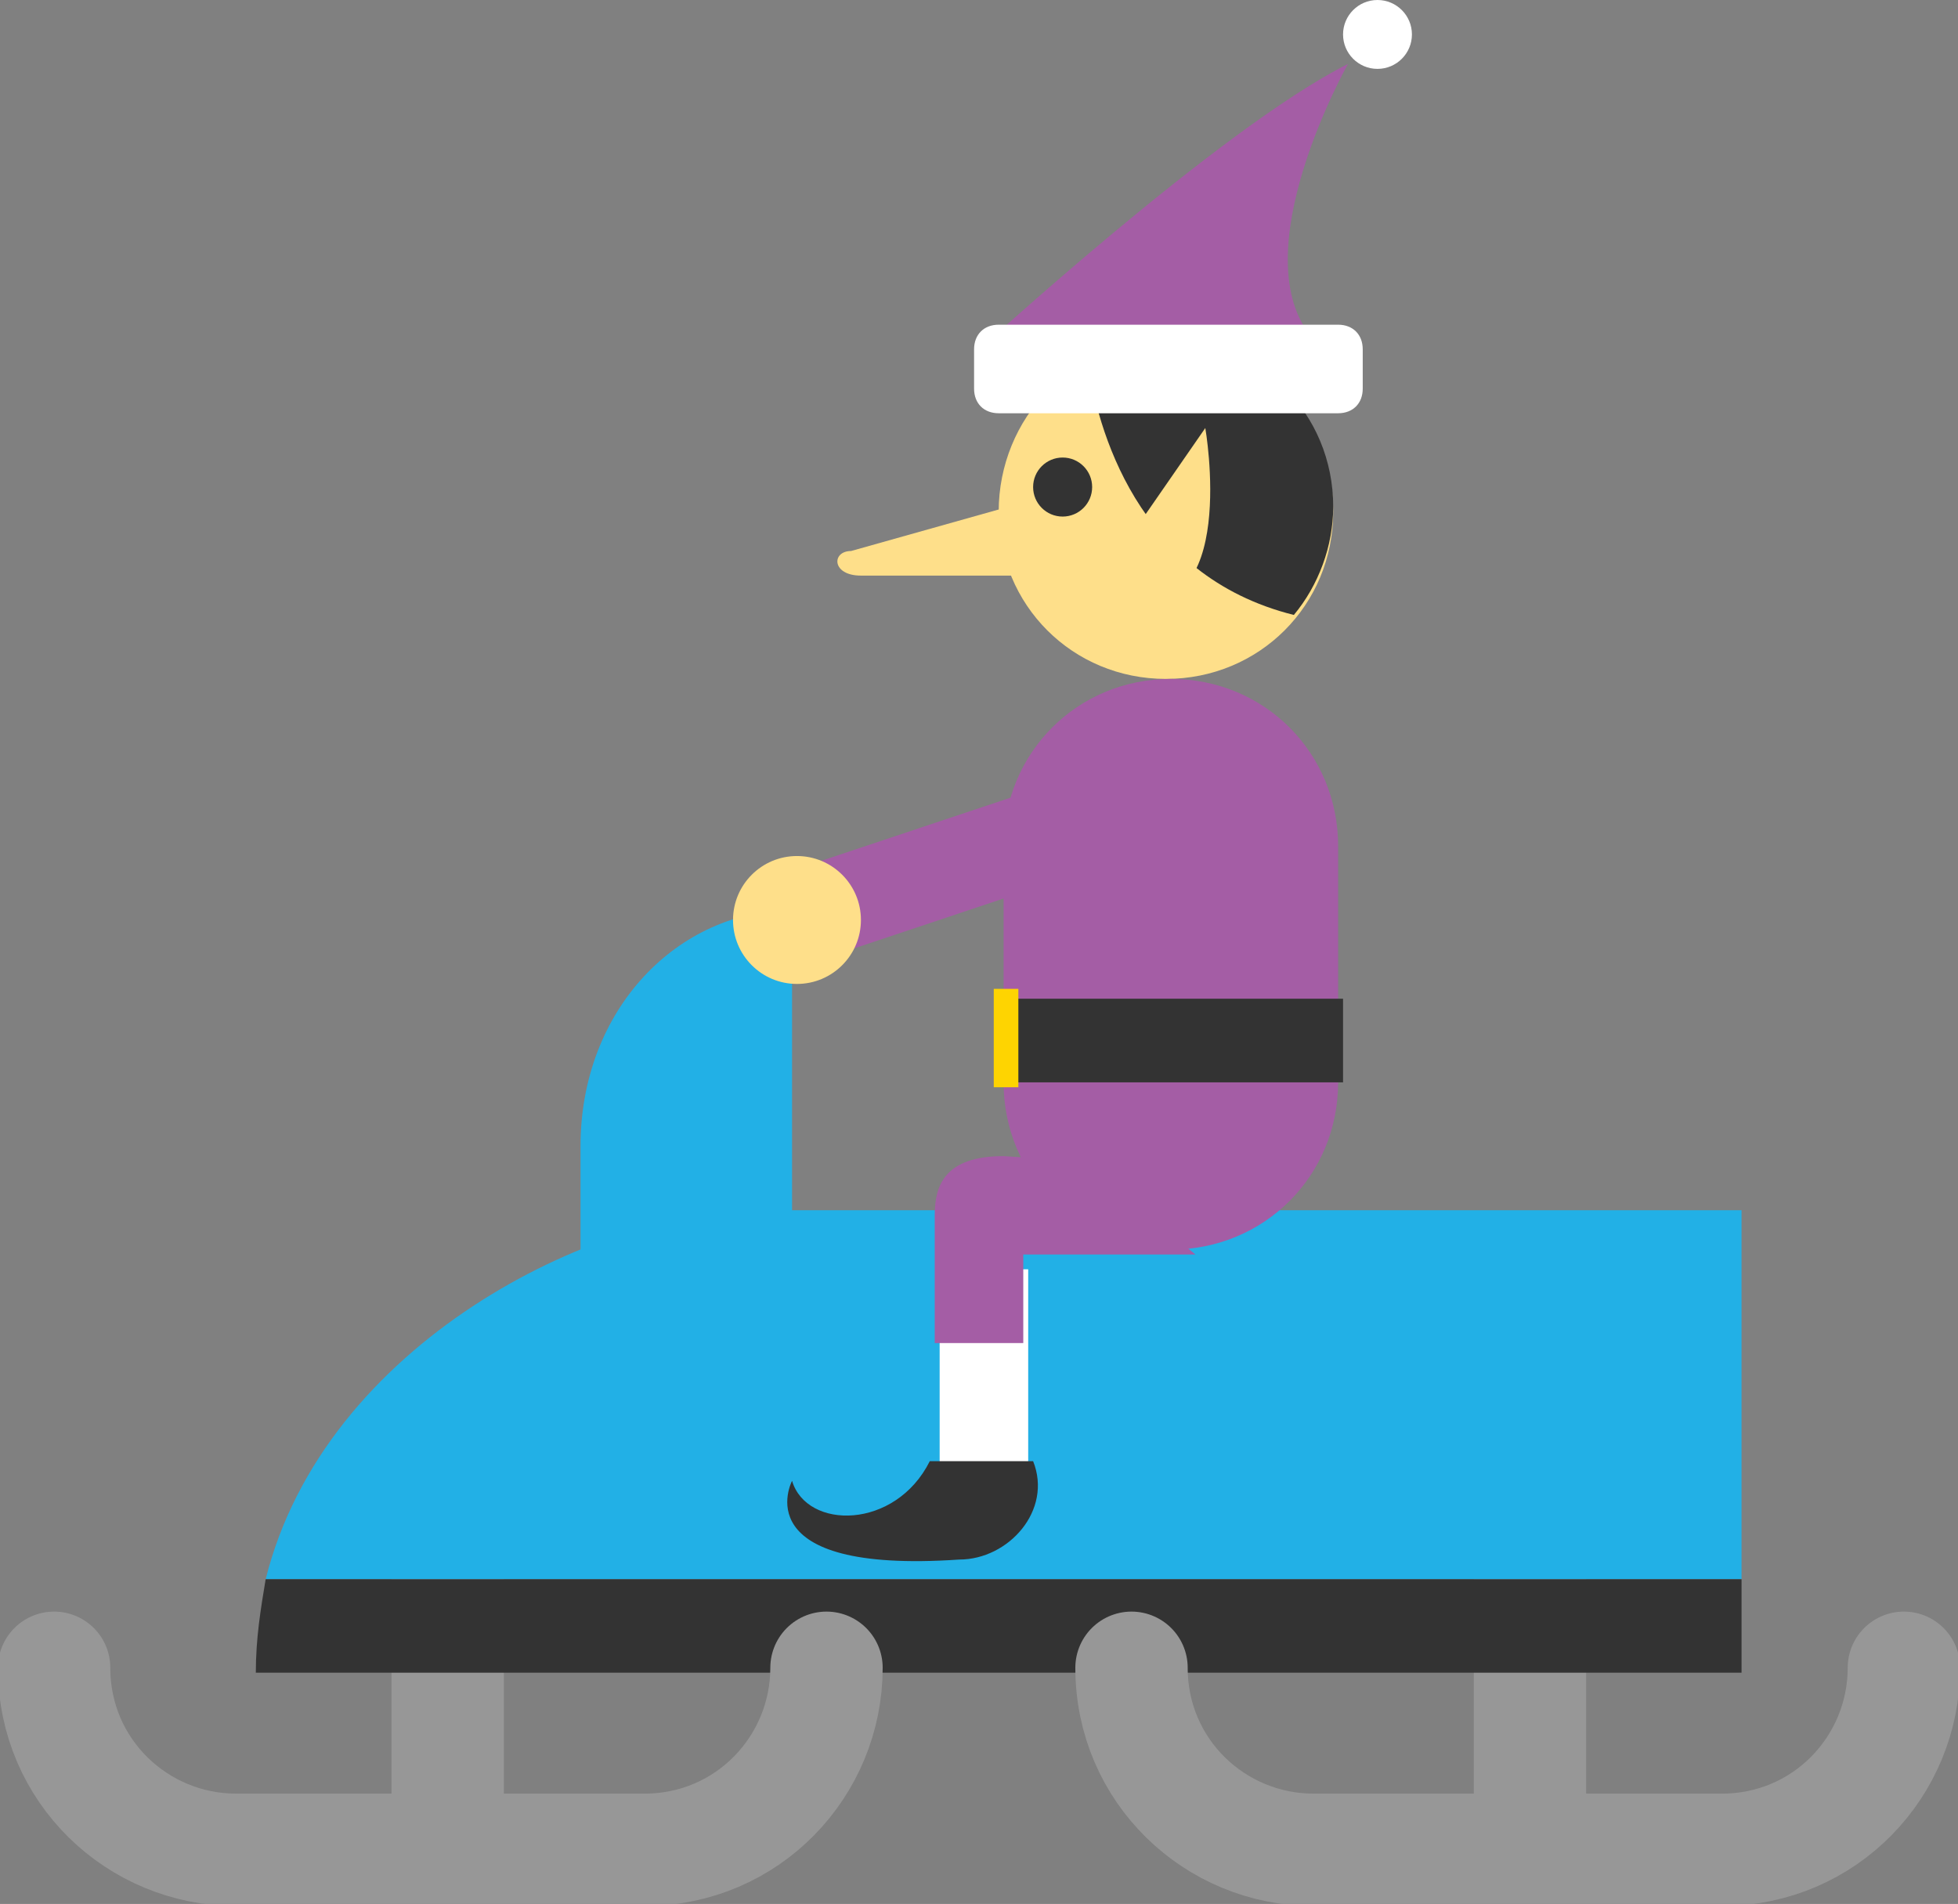<svg id="Layer_1" xmlns="http://www.w3.org/2000/svg" viewBox="0 0 39.8 38.7"><rect x="0" y="0" width="39.8" height="38.7" fill="#808080" stroke="none"/><style>.st0{fill:none;stroke:#979797;stroke-width:2.284;stroke-linecap:round;stroke-miterlimit:10}.st1{fill:#22b0e6}.st2{fill:#333}.st3{fill:#fedf8a}.st4{fill:#a45da5}.st5{fill:#fff}.st6{fill:#fed401}</style><path class="st0" d="M9.1 31.9v5.4m22-5.4v5.4"/><path class="st1" d="M35.4 24.6h-20c-3.3 0-8.8 2.7-10 7.5h30v-7.5z"/><path class="st2" d="M5.4 32.1c-.1.6-.2 1.2-.2 1.9h30.2v-1.9h-30z"/><path class="st3" d="M20.5 10.3l-3.2.9c-.4 0-.4.5.2.5h3.9l-.9-1.4z"/><path class="st0" d="M16.8 33.9c0 2-1.6 3.7-3.7 3.7H4.8c-2 0-3.7-1.6-3.7-3.7m37.6 0c0 2-1.6 3.7-3.7 3.7h-8.3c-2 0-3.7-1.6-3.7-3.7"/><path class="st4" d="M19.8 7.2s5-4.6 7.6-5.9c0 0-2.2 3.9-.7 5.6l-6.9.3z"/><path class="st3" d="M20.3 10.4c0 1.9 1.5 3.4 3.4 3.4s3.4-1.5 3.4-3.4S25.6 7 23.7 7c-1.9-.1-3.4 1.5-3.4 3.4z"/><path class="st2" d="M22.1 7.3c.5-.3 1-.4 1.6-.4 1.9 0 3.4 1.5 3.4 3.4 0 .8-.3 1.6-.8 2.2-3.2-.8-4-3.8-4.2-5.2z"/><path class="st3" d="M22.7 11.3l1.8-2.6s.7 4-1.6 3.5l-.2-.9z"/><path class="st5" d="M19.8 7.9c0 .3.2.5.5.5h6.9c.3 0 .5-.2.5-.5v-.8c0-.3-.2-.5-.5-.5h-6.9c-.3 0-.5.2-.5.5v.8z"/><circle class="st2" cx="21.6" cy="9.9" r=".6"/><path class="st4" d="M20.4 22c0 1.9 1.5 3.4 3.4 3.4s3.4-1.5 3.4-3.4v-4.8c0-1.9-1.5-3.4-3.4-3.4s-3.4 1.5-3.4 3.4V22z"/><path class="st5" d="M19.1 25.8v4.3h1.8v-4.3"/><path class="st4" d="M24.3 25.5h-3.5v1.8H19v-2.6c0-.6.2-1.2 1.4-1.2l1.6.1"/><path class="st2" d="M21 29.7h-2.1c-.7 1.4-2.5 1.4-2.8.4 0 0-1 1.9 3.4 1.6 1 0 1.9-1 1.5-2zm-.6-9.4h6.9V22h-6.9z"/><path class="st6" d="M20.2 20.1h.5v2h-.5z"/><circle class="st5" cx="28" cy=".7" r=".7"/><path class="st1" d="M11.8 28.4v-5.1c0-2.8 2-4.8 4.3-4.8v8.9"/><path class="st4" d="M23.58 15.2l.604 1.8-7.778 2.596-.6-1.802z"/><circle class="st3" cx="16.2" cy="18.7" r="1.3"/></svg>